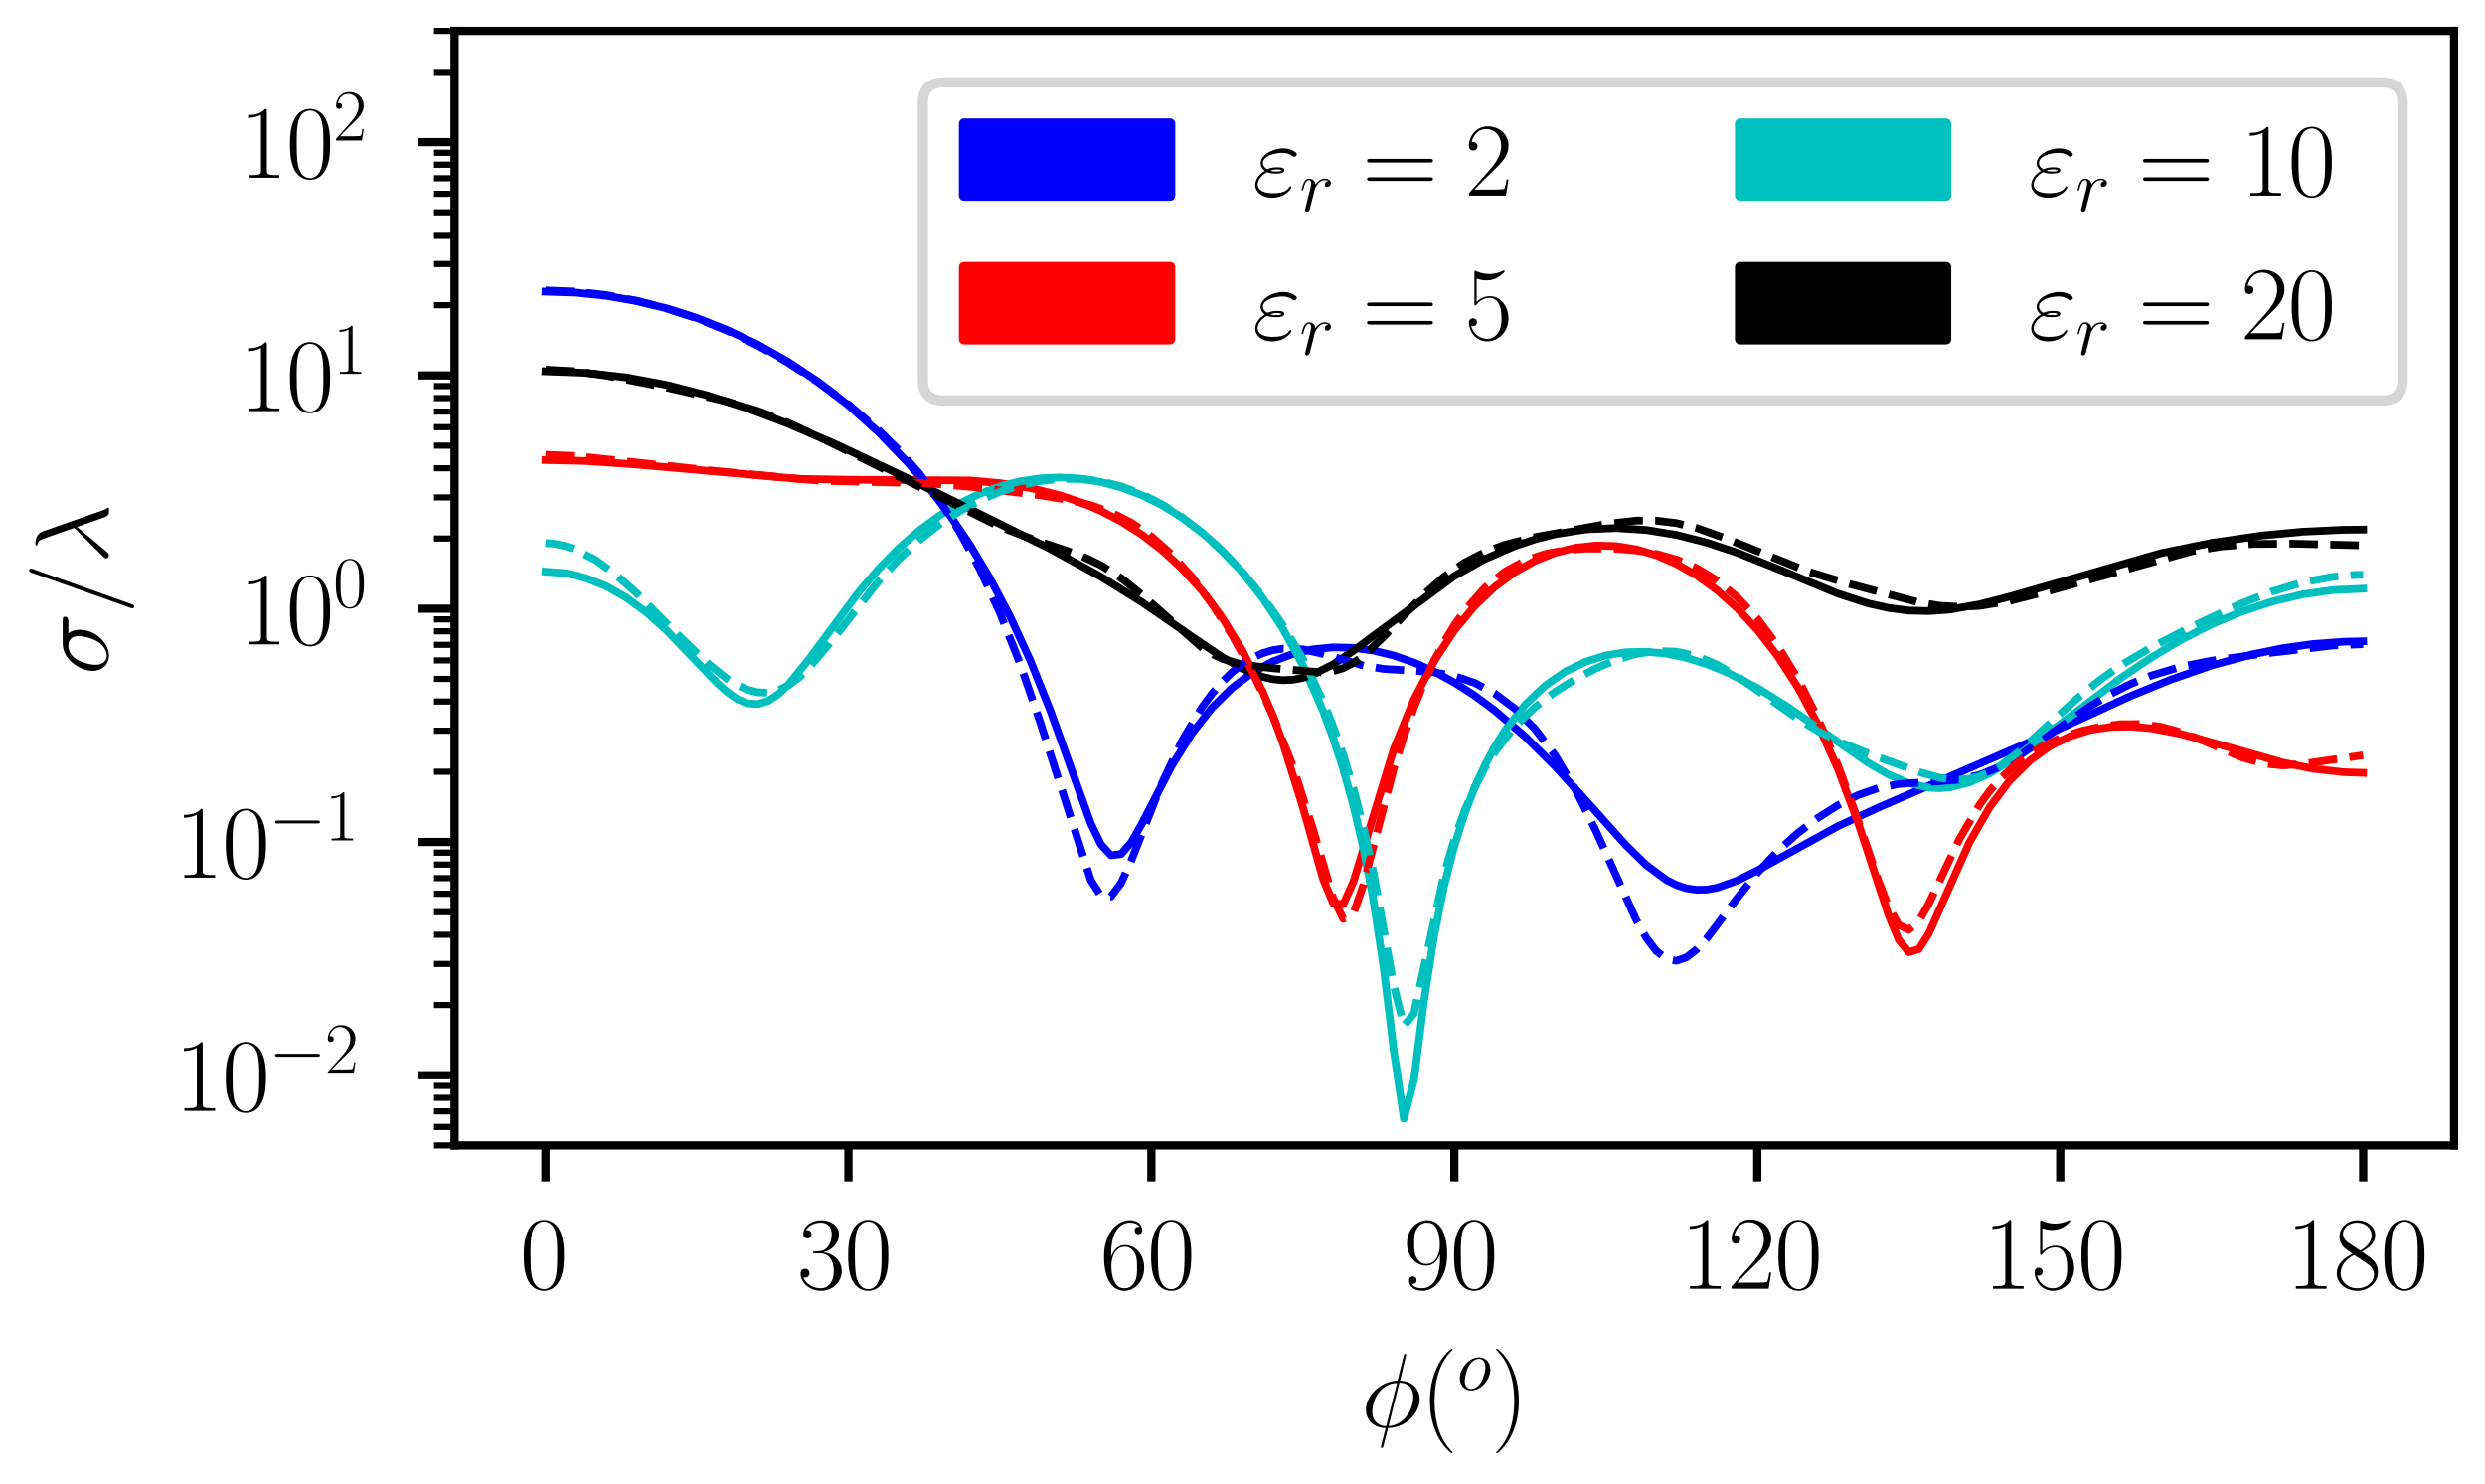 <?xml version="1.0" encoding="utf-8" standalone="no"?>
<!DOCTYPE svg PUBLIC "-//W3C//DTD SVG 1.1//EN"
  "http://www.w3.org/Graphics/SVG/1.1/DTD/svg11.dtd">
<svg xmlns:xlink="http://www.w3.org/1999/xlink" width="241.2pt" height="144pt" viewBox="0 0 241.2 144" xmlns="http://www.w3.org/2000/svg" version="1.1">
 <defs>
  <style type="text/css">*{stroke-linejoin: round; stroke-linecap: butt}</style>
 </defs>
 <g id="figure_1">
  <g id="patch_1">
   <path d="M 0 144 
L 241.2 144 
L 241.2 0 
L 0 0 
z
" style="fill: #ffffff"/>
  </g>
  <g id="axes_1">
   <g id="patch_2">
    <path d="M 44.123 111.181 
L 238.2 111.181 
L 238.2 3 
L 44.123 3 
z
" style="fill: #ffffff"/>
   </g>
   <g id="matplotlib.axis_1">
    <g id="xtick_1">
     <g id="line2d_1">
      <defs>
       <path id="m63f53dc220" d="M 0 0 
L 0 3.5 
" style="stroke: #000000; stroke-width: 0.8"/>
      </defs>
      <g>
       <use xlink:href="#m63f53dc220" x="52.945" y="111.181" style="stroke: #000000; stroke-width: 0.8"/>
      </g>
     </g>
     <g id="text_1">
      <!-- $\mathdefault{0}$ -->
      <g transform="translate(50.454 125.1) scale(0.1 -0.1)">
       <defs>
        <path id="CMR17-30" d="M 2688 2025 
C 2688 2416 2682 3080 2413 3591 
C 2176 4039 1798 4198 1466 4198 
C 1158 4198 768 4058 525 3597 
C 269 3118 243 2524 243 2025 
C 243 1661 250 1106 448 619 
C 723 -39 1216 -128 1466 -128 
C 1760 -128 2208 -7 2470 600 
C 2662 1042 2688 1559 2688 2025 
z
M 1466 -26 
C 1056 -26 813 325 723 812 
C 653 1188 653 1738 653 2096 
C 653 2588 653 2997 736 3387 
C 858 3929 1216 4096 1466 4096 
C 1728 4096 2067 3923 2189 3400 
C 2272 3036 2278 2607 2278 2096 
C 2278 1680 2278 1169 2202 792 
C 2067 95 1690 -26 1466 -26 
z
" transform="scale(0.016)"/>
       </defs>
       <use xlink:href="#CMR17-30" transform="scale(0.996)"/>
      </g>
     </g>
    </g>
    <g id="xtick_2">
     <g id="line2d_2">
      <g>
       <use xlink:href="#m63f53dc220" x="82.351" y="111.181" style="stroke: #000000; stroke-width: 0.8"/>
      </g>
     </g>
     <g id="text_2">
      <!-- $\mathdefault{30}$ -->
      <g transform="translate(77.369 125.1) scale(0.1 -0.1)">
       <defs>
        <path id="CMR17-33" d="M 1414 2157 
C 1984 2157 2234 1662 2234 1090 
C 2234 320 1824 25 1453 25 
C 1114 25 563 194 390 693 
C 422 680 454 680 486 680 
C 640 680 755 782 755 948 
C 755 1133 614 1216 486 1216 
C 378 1216 211 1165 211 926 
C 211 335 787 -128 1466 -128 
C 2176 -128 2720 430 2720 1085 
C 2720 1707 2208 2157 1600 2227 
C 2086 2328 2554 2756 2554 3329 
C 2554 3820 2048 4179 1472 4179 
C 890 4179 378 3829 378 3329 
C 378 3110 544 3072 627 3072 
C 762 3072 877 3155 877 3321 
C 877 3486 762 3569 627 3569 
C 602 3569 570 3569 544 3557 
C 730 3959 1235 4032 1459 4032 
C 1683 4032 2106 3925 2106 3320 
C 2106 3143 2080 2828 1862 2550 
C 1670 2304 1453 2304 1242 2284 
C 1210 2284 1062 2269 1037 2269 
C 992 2263 966 2257 966 2208 
C 966 2163 973 2157 1101 2157 
L 1414 2157 
z
" transform="scale(0.016)"/>
       </defs>
       <use xlink:href="#CMR17-33" transform="scale(0.996)"/>
       <use xlink:href="#CMR17-30" transform="translate(45.69 0) scale(0.996)"/>
      </g>
     </g>
    </g>
    <g id="xtick_3">
     <g id="line2d_3">
      <g>
       <use xlink:href="#m63f53dc220" x="111.756" y="111.181" style="stroke: #000000; stroke-width: 0.8"/>
      </g>
     </g>
     <g id="text_3">
      <!-- $\mathdefault{60}$ -->
      <g transform="translate(106.775 125.1) scale(0.1 -0.1)">
       <defs>
        <path id="CMR17-36" d="M 678 2176 
C 678 3690 1395 4032 1811 4032 
C 1946 4032 2272 4009 2400 3776 
C 2298 3776 2106 3776 2106 3553 
C 2106 3381 2246 3323 2336 3323 
C 2394 3323 2566 3348 2566 3560 
C 2566 3954 2246 4179 1805 4179 
C 1043 4179 243 3390 243 1984 
C 243 253 966 -128 1478 -128 
C 2099 -128 2688 427 2688 1283 
C 2688 2081 2170 2662 1517 2662 
C 1126 2662 838 2407 678 1960 
L 678 2176 
z
M 1478 25 
C 691 25 691 1200 691 1436 
C 691 1896 909 2560 1504 2560 
C 1613 2560 1926 2560 2138 2120 
C 2253 1870 2253 1609 2253 1289 
C 2253 944 2253 690 2118 434 
C 1978 171 1773 25 1478 25 
z
" transform="scale(0.016)"/>
       </defs>
       <use xlink:href="#CMR17-36" transform="scale(0.996)"/>
       <use xlink:href="#CMR17-30" transform="translate(45.69 0) scale(0.996)"/>
      </g>
     </g>
    </g>
    <g id="xtick_4">
     <g id="line2d_4">
      <g>
       <use xlink:href="#m63f53dc220" x="141.162" y="111.181" style="stroke: #000000; stroke-width: 0.8"/>
      </g>
     </g>
     <g id="text_4">
      <!-- $\mathdefault{90}$ -->
      <g transform="translate(136.18 125.1) scale(0.1 -0.1)">
       <defs>
        <path id="CMR17-39" d="M 2253 1864 
C 2253 464 1670 31 1190 31 
C 1043 31 685 31 538 294 
C 704 268 826 357 826 518 
C 826 692 685 749 595 749 
C 538 749 365 723 365 506 
C 365 71 742 -128 1203 -128 
C 1939 -128 2688 674 2688 2073 
C 2688 3817 1971 4179 1485 4179 
C 851 4179 243 3628 243 2778 
C 243 1991 762 1408 1414 1408 
C 1952 1408 2189 1903 2253 2112 
L 2253 1864 
z
M 1427 1510 
C 1254 1510 1011 1542 813 1922 
C 678 2169 678 2461 678 2771 
C 678 3146 678 3405 858 3684 
C 947 3817 1114 4032 1485 4032 
C 2240 4032 2240 2885 2240 2632 
C 2240 2182 2035 1510 1427 1510 
z
" transform="scale(0.016)"/>
       </defs>
       <use xlink:href="#CMR17-39" transform="scale(0.996)"/>
       <use xlink:href="#CMR17-30" transform="translate(45.69 0) scale(0.996)"/>
      </g>
     </g>
    </g>
    <g id="xtick_5">
     <g id="line2d_5">
      <g>
       <use xlink:href="#m63f53dc220" x="170.567" y="111.181" style="stroke: #000000; stroke-width: 0.8"/>
      </g>
     </g>
     <g id="text_5">
      <!-- $\mathdefault{120}$ -->
      <g transform="translate(163.095 125.1) scale(0.1 -0.1)">
       <defs>
        <path id="CMR17-31" d="M 1702 4058 
C 1702 4192 1696 4192 1606 4192 
C 1357 3916 979 3827 621 3827 
C 602 3827 570 3827 563 3808 
C 557 3795 557 3782 557 3648 
C 755 3648 1088 3686 1344 3839 
L 1344 461 
C 1344 236 1331 160 781 160 
L 589 160 
L 589 0 
C 896 0 1216 0 1523 0 
C 1830 0 2150 0 2458 0 
L 2458 160 
L 2266 160 
C 1715 160 1702 230 1702 458 
L 1702 4058 
z
" transform="scale(0.016)"/>
        <path id="CMR17-32" d="M 2669 989 
L 2554 989 
C 2490 536 2438 459 2413 420 
C 2381 369 1920 369 1830 369 
L 602 369 
C 832 619 1280 1072 1824 1597 
C 2214 1967 2669 2402 2669 3035 
C 2669 3790 2067 4224 1395 4224 
C 691 4224 262 3604 262 3030 
C 262 2780 448 2748 525 2748 
C 589 2748 781 2787 781 3010 
C 781 3207 614 3264 525 3264 
C 486 3264 448 3258 422 3245 
C 544 3790 915 4058 1306 4058 
C 1862 4058 2227 3617 2227 3035 
C 2227 2479 1901 2000 1536 1584 
L 262 146 
L 262 0 
L 2515 0 
L 2669 989 
z
" transform="scale(0.016)"/>
       </defs>
       <use xlink:href="#CMR17-31" transform="scale(0.996)"/>
       <use xlink:href="#CMR17-32" transform="translate(45.69 0) scale(0.996)"/>
       <use xlink:href="#CMR17-30" transform="translate(91.381 0) scale(0.996)"/>
      </g>
     </g>
    </g>
    <g id="xtick_6">
     <g id="line2d_6">
      <g>
       <use xlink:href="#m63f53dc220" x="199.973" y="111.181" style="stroke: #000000; stroke-width: 0.8"/>
      </g>
     </g>
     <g id="text_6">
      <!-- $\mathdefault{150}$ -->
      <g transform="translate(192.501 125.1) scale(0.1 -0.1)">
       <defs>
        <path id="CMR17-35" d="M 730 3692 
C 794 3666 1056 3584 1325 3584 
C 1920 3584 2246 3911 2432 4100 
C 2432 4157 2432 4192 2394 4192 
C 2387 4192 2374 4192 2323 4163 
C 2099 4058 1837 3973 1517 3973 
C 1325 3973 1037 3999 723 4139 
C 653 4171 640 4171 634 4171 
C 602 4171 595 4164 595 4037 
L 595 2203 
C 595 2089 595 2057 659 2057 
C 691 2057 704 2070 736 2114 
C 941 2401 1222 2522 1542 2522 
C 1766 2522 2246 2382 2246 1289 
C 2246 1085 2246 715 2054 421 
C 1894 159 1645 25 1370 25 
C 947 25 518 320 403 814 
C 429 807 480 795 506 795 
C 589 795 749 840 749 1038 
C 749 1210 627 1280 506 1280 
C 358 1280 262 1190 262 1011 
C 262 454 704 -128 1382 -128 
C 2042 -128 2669 440 2669 1264 
C 2669 2030 2170 2624 1549 2624 
C 1222 2624 947 2503 730 2274 
L 730 3692 
z
" transform="scale(0.016)"/>
       </defs>
       <use xlink:href="#CMR17-31" transform="scale(0.996)"/>
       <use xlink:href="#CMR17-35" transform="translate(45.69 0) scale(0.996)"/>
       <use xlink:href="#CMR17-30" transform="translate(91.381 0) scale(0.996)"/>
      </g>
     </g>
    </g>
    <g id="xtick_7">
     <g id="line2d_7">
      <g>
       <use xlink:href="#m63f53dc220" x="229.378" y="111.181" style="stroke: #000000; stroke-width: 0.8"/>
      </g>
     </g>
     <g id="text_7">
      <!-- $\mathdefault{180}$ -->
      <g transform="translate(221.906 125.1) scale(0.1 -0.1)">
       <defs>
        <path id="CMR17-38" d="M 1741 2264 
C 2144 2467 2554 2773 2554 3263 
C 2554 3841 1990 4179 1472 4179 
C 890 4179 378 3759 378 3180 
C 378 3021 416 2747 666 2505 
C 730 2442 998 2251 1171 2130 
C 883 1983 211 1634 211 934 
C 211 279 838 -128 1459 -128 
C 2144 -128 2720 362 2720 1010 
C 2720 1590 2330 1857 2074 2029 
L 1741 2264 
z
M 902 2822 
C 851 2854 595 3051 595 3351 
C 595 3739 998 4032 1459 4032 
C 1965 4032 2336 3676 2336 3262 
C 2336 2669 1670 2331 1638 2331 
C 1632 2331 1626 2331 1574 2370 
L 902 2822 
z
M 2080 1519 
C 2176 1449 2483 1240 2483 851 
C 2483 381 2010 25 1472 25 
C 890 25 448 438 448 940 
C 448 1443 838 1862 1280 2060 
L 2080 1519 
z
" transform="scale(0.016)"/>
       </defs>
       <use xlink:href="#CMR17-31" transform="scale(0.996)"/>
       <use xlink:href="#CMR17-38" transform="translate(45.69 0) scale(0.996)"/>
       <use xlink:href="#CMR17-30" transform="translate(91.381 0) scale(0.996)"/>
      </g>
     </g>
    </g>
    <g id="text_8">
     <!-- $\phi (^o)$ -->
     <g transform="translate(132.104 138.509) scale(0.1 -0.1)">
      <defs>
       <path id="CMMI12-1e" d="M 2752 4390 
C 2752 4448 2707 4448 2688 4448 
C 2630 4448 2624 4435 2598 4326 
L 2253 2939 
C 2234 2856 2227 2849 2221 2843 
C 2214 2830 2170 2824 2157 2824 
C 1107 2734 301 1864 301 1057 
C 301 361 832 -64 1498 -64 
C 1446 -261 1402 -463 1350 -659 
C 1261 -995 1210 -1204 1210 -1229 
C 1210 -1241 1210 -1280 1274 -1280 
C 1293 -1280 1318 -1280 1331 -1254 
C 1344 -1241 1382 -1089 1408 -1008 
L 1645 -64 
C 2739 -64 3571 854 3571 1680 
C 3571 2343 3085 2816 2374 2816 
L 2752 4390 
z
M 2336 2701 
C 2758 2701 3181 2463 3181 1828 
C 3181 1097 2675 128 1677 50 
L 2336 2701 
z
M 1530 50 
C 1216 50 691 220 691 938 
C 691 1761 1274 2676 2195 2676 
L 1530 50 
z
" transform="scale(0.016)"/>
       <path id="CMR17-28" d="M 1958 -1561 
C 1958 -1555 1958 -1542 1939 -1523 
C 1645 -1224 858 -407 858 1581 
C 858 3569 1632 4379 1946 4697 
C 1946 4704 1958 4717 1958 4736 
C 1958 4755 1939 4768 1914 4768 
C 1843 4768 1299 4296 986 3594 
C 666 2887 576 2199 576 1588 
C 576 1128 621 351 1005 -471 
C 1312 -1135 1837 -1600 1914 -1600 
C 1946 -1600 1958 -1587 1958 -1561 
z
" transform="scale(0.016)"/>
       <path id="CMMI12-6f" d="M 2918 1756 
C 2918 2363 2522 2816 1939 2816 
C 1094 2816 262 1897 262 996 
C 262 390 659 -64 1242 -64 
C 2093 -64 2918 856 2918 1756 
z
M 1248 64 
C 928 64 691 319 691 766 
C 691 1060 845 1712 1024 2031 
C 1312 2523 1670 2689 1933 2689 
C 2246 2689 2490 2433 2490 1986 
C 2490 1731 2355 1047 2112 658 
C 1850 230 1498 64 1248 64 
z
" transform="scale(0.016)"/>
       <path id="CMR17-29" d="M 1683 1581 
C 1683 2040 1638 2817 1254 3639 
C 947 4303 422 4768 346 4768 
C 326 4768 301 4761 301 4729 
C 301 4717 307 4710 314 4697 
C 621 4378 1402 3568 1402 1584 
C 1402 -407 627 -1217 314 -1537 
C 307 -1549 301 -1556 301 -1568 
C 301 -1600 326 -1600 346 -1600 
C 416 -1600 960 -1128 1274 -426 
C 1594 281 1683 969 1683 1581 
z
" transform="scale(0.016)"/>
      </defs>
      <use xlink:href="#CMMI12-1e" transform="scale(0.996)"/>
      <use xlink:href="#CMR17-28" transform="translate(57.734 0) scale(0.996)"/>
      <use xlink:href="#CMMI12-6f" transform="translate(93.015 36.154) scale(0.697)"/>
      <use xlink:href="#CMR17-29" transform="translate(126.34 0) scale(0.996)"/>
     </g>
    </g>
   </g>
   <g id="matplotlib.axis_2">
    <g id="ytick_1">
     <g id="line2d_8">
      <defs>
       <path id="m274ea13942" d="M 0 0 
L -3.5 0 
" style="stroke: #000000; stroke-width: 0.8"/>
      </defs>
      <g>
       <use xlink:href="#m274ea13942" x="44.123" y="104.366" style="stroke: #000000; stroke-width: 0.8"/>
      </g>
     </g>
     <g id="text_9">
      <!-- $\mathdefault{10^{-2}}$ -->
      <g transform="translate(16.963 107.825) scale(0.1 -0.1)">
       <defs>
        <path id="CMSY10-0" d="M 4218 1472 
C 4326 1472 4442 1472 4442 1600 
C 4442 1728 4326 1728 4218 1728 
L 755 1728 
C 646 1728 531 1728 531 1600 
C 531 1472 646 1472 755 1472 
L 4218 1472 
z
" transform="scale(0.016)"/>
       </defs>
       <use xlink:href="#CMR17-31" transform="scale(0.996)"/>
       <use xlink:href="#CMR17-30" transform="translate(45.69 0) scale(0.996)"/>
       <use xlink:href="#CMSY10-0" transform="translate(91.381 36.154) scale(0.697)"/>
       <use xlink:href="#CMR17-32" transform="translate(145.622 36.154) scale(0.697)"/>
      </g>
     </g>
    </g>
    <g id="ytick_2">
     <g id="line2d_9">
      <g>
       <use xlink:href="#m274ea13942" x="44.123" y="81.725" style="stroke: #000000; stroke-width: 0.8"/>
      </g>
     </g>
     <g id="text_10">
      <!-- $\mathdefault{10^{-1}}$ -->
      <g transform="translate(16.963 85.184) scale(0.1 -0.1)">
       <use xlink:href="#CMR17-31" transform="scale(0.996)"/>
       <use xlink:href="#CMR17-30" transform="translate(45.69 0) scale(0.996)"/>
       <use xlink:href="#CMSY10-0" transform="translate(91.381 36.154) scale(0.697)"/>
       <use xlink:href="#CMR17-31" transform="translate(145.622 36.154) scale(0.697)"/>
      </g>
     </g>
    </g>
    <g id="ytick_3">
     <g id="line2d_10">
      <g>
       <use xlink:href="#m274ea13942" x="44.123" y="59.084" style="stroke: #000000; stroke-width: 0.8"/>
      </g>
     </g>
     <g id="text_11">
      <!-- $\mathdefault{10^{0}}$ -->
      <g transform="translate(23.19 62.544) scale(0.1 -0.1)">
       <use xlink:href="#CMR17-31" transform="scale(0.996)"/>
       <use xlink:href="#CMR17-30" transform="translate(45.69 0) scale(0.996)"/>
       <use xlink:href="#CMR17-30" transform="translate(91.381 36.154) scale(0.697)"/>
      </g>
     </g>
    </g>
    <g id="ytick_4">
     <g id="line2d_11">
      <g>
       <use xlink:href="#m274ea13942" x="44.123" y="36.443" style="stroke: #000000; stroke-width: 0.8"/>
      </g>
     </g>
     <g id="text_12">
      <!-- $\mathdefault{10^{1}}$ -->
      <g transform="translate(23.19 39.903) scale(0.1 -0.1)">
       <use xlink:href="#CMR17-31" transform="scale(0.996)"/>
       <use xlink:href="#CMR17-30" transform="translate(45.69 0) scale(0.996)"/>
       <use xlink:href="#CMR17-31" transform="translate(91.381 36.154) scale(0.697)"/>
      </g>
     </g>
    </g>
    <g id="ytick_5">
     <g id="line2d_12">
      <g>
       <use xlink:href="#m274ea13942" x="44.123" y="13.803" style="stroke: #000000; stroke-width: 0.8"/>
      </g>
     </g>
     <g id="text_13">
      <!-- $\mathdefault{10^{2}}$ -->
      <g transform="translate(23.19 17.262) scale(0.1 -0.1)">
       <use xlink:href="#CMR17-31" transform="scale(0.996)"/>
       <use xlink:href="#CMR17-30" transform="translate(45.69 0) scale(0.996)"/>
       <use xlink:href="#CMR17-32" transform="translate(91.381 36.154) scale(0.697)"/>
      </g>
     </g>
    </g>
    <g id="ytick_6">
     <g id="line2d_13">
      <defs>
       <path id="m95b836cac8" d="M 0 0 
L -2 0 
" style="stroke: #000000; stroke-width: 0.6"/>
      </defs>
      <g>
       <use xlink:href="#m95b836cac8" x="44.123" y="111.181" style="stroke: #000000; stroke-width: 0.6"/>
      </g>
     </g>
    </g>
    <g id="ytick_7">
     <g id="line2d_14">
      <g>
       <use xlink:href="#m95b836cac8" x="44.123" y="109.389" style="stroke: #000000; stroke-width: 0.6"/>
      </g>
     </g>
    </g>
    <g id="ytick_8">
     <g id="line2d_15">
      <g>
       <use xlink:href="#m95b836cac8" x="44.123" y="107.873" style="stroke: #000000; stroke-width: 0.6"/>
      </g>
     </g>
    </g>
    <g id="ytick_9">
     <g id="line2d_16">
      <g>
       <use xlink:href="#m95b836cac8" x="44.123" y="106.56" style="stroke: #000000; stroke-width: 0.6"/>
      </g>
     </g>
    </g>
    <g id="ytick_10">
     <g id="line2d_17">
      <g>
       <use xlink:href="#m95b836cac8" x="44.123" y="105.402" style="stroke: #000000; stroke-width: 0.6"/>
      </g>
     </g>
    </g>
    <g id="ytick_11">
     <g id="line2d_18">
      <g>
       <use xlink:href="#m95b836cac8" x="44.123" y="97.55" style="stroke: #000000; stroke-width: 0.6"/>
      </g>
     </g>
    </g>
    <g id="ytick_12">
     <g id="line2d_19">
      <g>
       <use xlink:href="#m95b836cac8" x="44.123" y="93.563" style="stroke: #000000; stroke-width: 0.6"/>
      </g>
     </g>
    </g>
    <g id="ytick_13">
     <g id="line2d_20">
      <g>
       <use xlink:href="#m95b836cac8" x="44.123" y="90.735" style="stroke: #000000; stroke-width: 0.6"/>
      </g>
     </g>
    </g>
    <g id="ytick_14">
     <g id="line2d_21">
      <g>
       <use xlink:href="#m95b836cac8" x="44.123" y="88.541" style="stroke: #000000; stroke-width: 0.6"/>
      </g>
     </g>
    </g>
    <g id="ytick_15">
     <g id="line2d_22">
      <g>
       <use xlink:href="#m95b836cac8" x="44.123" y="86.748" style="stroke: #000000; stroke-width: 0.6"/>
      </g>
     </g>
    </g>
    <g id="ytick_16">
     <g id="line2d_23">
      <g>
       <use xlink:href="#m95b836cac8" x="44.123" y="85.232" style="stroke: #000000; stroke-width: 0.6"/>
      </g>
     </g>
    </g>
    <g id="ytick_17">
     <g id="line2d_24">
      <g>
       <use xlink:href="#m95b836cac8" x="44.123" y="83.919" style="stroke: #000000; stroke-width: 0.6"/>
      </g>
     </g>
    </g>
    <g id="ytick_18">
     <g id="line2d_25">
      <g>
       <use xlink:href="#m95b836cac8" x="44.123" y="82.761" style="stroke: #000000; stroke-width: 0.6"/>
      </g>
     </g>
    </g>
    <g id="ytick_19">
     <g id="line2d_26">
      <g>
       <use xlink:href="#m95b836cac8" x="44.123" y="74.91" style="stroke: #000000; stroke-width: 0.6"/>
      </g>
     </g>
    </g>
    <g id="ytick_20">
     <g id="line2d_27">
      <g>
       <use xlink:href="#m95b836cac8" x="44.123" y="70.923" style="stroke: #000000; stroke-width: 0.6"/>
      </g>
     </g>
    </g>
    <g id="ytick_21">
     <g id="line2d_28">
      <g>
       <use xlink:href="#m95b836cac8" x="44.123" y="68.094" style="stroke: #000000; stroke-width: 0.6"/>
      </g>
     </g>
    </g>
    <g id="ytick_22">
     <g id="line2d_29">
      <g>
       <use xlink:href="#m95b836cac8" x="44.123" y="65.9" style="stroke: #000000; stroke-width: 0.6"/>
      </g>
     </g>
    </g>
    <g id="ytick_23">
     <g id="line2d_30">
      <g>
       <use xlink:href="#m95b836cac8" x="44.123" y="64.107" style="stroke: #000000; stroke-width: 0.6"/>
      </g>
     </g>
    </g>
    <g id="ytick_24">
     <g id="line2d_31">
      <g>
       <use xlink:href="#m95b836cac8" x="44.123" y="62.591" style="stroke: #000000; stroke-width: 0.6"/>
      </g>
     </g>
    </g>
    <g id="ytick_25">
     <g id="line2d_32">
      <g>
       <use xlink:href="#m95b836cac8" x="44.123" y="61.278" style="stroke: #000000; stroke-width: 0.6"/>
      </g>
     </g>
    </g>
    <g id="ytick_26">
     <g id="line2d_33">
      <g>
       <use xlink:href="#m95b836cac8" x="44.123" y="60.12" style="stroke: #000000; stroke-width: 0.6"/>
      </g>
     </g>
    </g>
    <g id="ytick_27">
     <g id="line2d_34">
      <g>
       <use xlink:href="#m95b836cac8" x="44.123" y="52.269" style="stroke: #000000; stroke-width: 0.6"/>
      </g>
     </g>
    </g>
    <g id="ytick_28">
     <g id="line2d_35">
      <g>
       <use xlink:href="#m95b836cac8" x="44.123" y="48.282" style="stroke: #000000; stroke-width: 0.6"/>
      </g>
     </g>
    </g>
    <g id="ytick_29">
     <g id="line2d_36">
      <g>
       <use xlink:href="#m95b836cac8" x="44.123" y="45.453" style="stroke: #000000; stroke-width: 0.6"/>
      </g>
     </g>
    </g>
    <g id="ytick_30">
     <g id="line2d_37">
      <g>
       <use xlink:href="#m95b836cac8" x="44.123" y="43.259" style="stroke: #000000; stroke-width: 0.6"/>
      </g>
     </g>
    </g>
    <g id="ytick_31">
     <g id="line2d_38">
      <g>
       <use xlink:href="#m95b836cac8" x="44.123" y="41.466" style="stroke: #000000; stroke-width: 0.6"/>
      </g>
     </g>
    </g>
    <g id="ytick_32">
     <g id="line2d_39">
      <g>
       <use xlink:href="#m95b836cac8" x="44.123" y="39.951" style="stroke: #000000; stroke-width: 0.6"/>
      </g>
     </g>
    </g>
    <g id="ytick_33">
     <g id="line2d_40">
      <g>
       <use xlink:href="#m95b836cac8" x="44.123" y="38.638" style="stroke: #000000; stroke-width: 0.6"/>
      </g>
     </g>
    </g>
    <g id="ytick_34">
     <g id="line2d_41">
      <g>
       <use xlink:href="#m95b836cac8" x="44.123" y="37.479" style="stroke: #000000; stroke-width: 0.6"/>
      </g>
     </g>
    </g>
    <g id="ytick_35">
     <g id="line2d_42">
      <g>
       <use xlink:href="#m95b836cac8" x="44.123" y="29.628" style="stroke: #000000; stroke-width: 0.6"/>
      </g>
     </g>
    </g>
    <g id="ytick_36">
     <g id="line2d_43">
      <g>
       <use xlink:href="#m95b836cac8" x="44.123" y="25.641" style="stroke: #000000; stroke-width: 0.6"/>
      </g>
     </g>
    </g>
    <g id="ytick_37">
     <g id="line2d_44">
      <g>
       <use xlink:href="#m95b836cac8" x="44.123" y="22.812" style="stroke: #000000; stroke-width: 0.6"/>
      </g>
     </g>
    </g>
    <g id="ytick_38">
     <g id="line2d_45">
      <g>
       <use xlink:href="#m95b836cac8" x="44.123" y="20.618" style="stroke: #000000; stroke-width: 0.6"/>
      </g>
     </g>
    </g>
    <g id="ytick_39">
     <g id="line2d_46">
      <g>
       <use xlink:href="#m95b836cac8" x="44.123" y="18.825" style="stroke: #000000; stroke-width: 0.6"/>
      </g>
     </g>
    </g>
    <g id="ytick_40">
     <g id="line2d_47">
      <g>
       <use xlink:href="#m95b836cac8" x="44.123" y="17.31" style="stroke: #000000; stroke-width: 0.6"/>
      </g>
     </g>
    </g>
    <g id="ytick_41">
     <g id="line2d_48">
      <g>
       <use xlink:href="#m95b836cac8" x="44.123" y="15.997" style="stroke: #000000; stroke-width: 0.6"/>
      </g>
     </g>
    </g>
    <g id="ytick_42">
     <g id="line2d_49">
      <g>
       <use xlink:href="#m95b836cac8" x="44.123" y="14.839" style="stroke: #000000; stroke-width: 0.6"/>
      </g>
     </g>
    </g>
    <g id="ytick_43">
     <g id="line2d_50">
      <g>
       <use xlink:href="#m95b836cac8" x="44.123" y="6.987" style="stroke: #000000; stroke-width: 0.6"/>
      </g>
     </g>
    </g>
    <g id="ytick_44">
     <g id="line2d_51">
      <g>
       <use xlink:href="#m95b836cac8" x="44.123" y="3" style="stroke: #000000; stroke-width: 0.6"/>
      </g>
     </g>
    </g>
    <g id="text_14">
     <!-- $\sigma / \lambda$ -->
     <g transform="translate(10.472 65.512) rotate(-90) scale(0.1 -0.1)">
      <defs>
       <path id="CMMI12-1b" d="M 3251 2408 
C 3334 2408 3546 2408 3546 2612 
C 3546 2752 3424 2752 3309 2752 
L 1894 2752 
C 934 2752 243 1686 243 932 
C 243 390 595 -64 1171 -64 
C 1926 -64 2752 747 2752 1705 
C 2752 1954 2694 2196 2541 2408 
L 3251 2408 
z
M 1178 64 
C 851 64 614 313 614 754 
C 614 1137 845 2408 1786 2408 
C 2061 2408 2368 2274 2368 1781 
C 2368 1558 2266 1021 2042 652 
C 1811 275 1466 64 1178 64 
z
" transform="scale(0.016)"/>
       <path id="CMMI12-3d" d="M 2746 4562 
C 2746 4569 2784 4666 2784 4678 
C 2784 4755 2720 4800 2669 4800 
C 2637 4800 2579 4800 2528 4659 
L 384 -1363 
C 384 -1370 346 -1465 346 -1478 
C 346 -1555 410 -1600 461 -1600 
C 499 -1600 557 -1593 602 -1459 
L 2746 4562 
z
" transform="scale(0.016)"/>
       <path id="CMMI12-15" d="M 1978 3965 
C 1818 4416 1312 4416 1229 4416 
C 1190 4416 1120 4416 1120 4352 
C 1120 4302 1158 4295 1190 4289 
C 1286 4276 1363 4263 1466 4080 
C 1530 3959 2189 2059 2189 2046 
C 2189 2040 2182 2033 2131 1982 
L 467 311 
C 390 234 339 183 339 102 
C 339 12 416 -64 518 -64 
C 544 -64 614 -51 653 -13 
C 755 82 1670 1194 2253 1881 
C 2419 1383 2624 797 2822 261 
C 2854 166 2886 76 2976 -6 
C 3040 -64 3053 -64 3232 -64 
L 3354 -64 
C 3379 -64 3424 -64 3424 -13 
C 3424 13 3418 19 3392 45 
C 3334 115 3290 229 3264 306 
L 1978 3965 
z
" transform="scale(0.016)"/>
      </defs>
      <use xlink:href="#CMMI12-1b" transform="scale(0.996)"/>
      <use xlink:href="#CMMI12-3d" transform="translate(59.02 0) scale(0.996)"/>
      <use xlink:href="#CMMI12-15" transform="translate(107.795 0) scale(0.996)"/>
     </g>
    </g>
   </g>
   <g id="line2d_52">
    <path d="M 52.945 28.314 
L 55.886 28.414 
L 58.826 28.716 
L 61.767 29.223 
L 64.707 29.94 
L 67.648 30.874 
L 70.588 32.037 
L 73.529 33.442 
L 76.47 35.109 
L 79.41 37.062 
L 82.351 39.334 
L 85.291 41.971 
L 88.232 45.036 
L 90.192 47.358 
L 92.152 49.944 
L 94.113 52.84 
L 96.073 56.107 
L 98.034 59.822 
L 99.994 64.084 
L 101.954 68.986 
L 105.875 79.921 
L 106.855 81.96 
L 107.835 83.019 
L 108.816 82.895 
L 109.796 81.773 
L 110.776 80.058 
L 113.716 74.361 
L 115.677 71.207 
L 117.637 68.705 
L 119.598 66.766 
L 121.558 65.295 
L 123.518 64.218 
L 125.479 63.475 
L 127.439 63.025 
L 129.399 62.835 
L 131.36 62.884 
L 133.32 63.153 
L 135.281 63.632 
L 137.241 64.311 
L 139.201 65.185 
L 141.162 66.253 
L 143.122 67.511 
L 145.082 68.96 
L 148.023 71.485 
L 150.963 74.408 
L 154.884 78.764 
L 157.825 82.046 
L 159.785 83.96 
L 161.745 85.411 
L 162.726 85.904 
L 163.706 86.223 
L 164.686 86.365 
L 165.666 86.342 
L 166.646 86.17 
L 168.607 85.478 
L 170.567 84.493 
L 178.409 80.185 
L 182.329 78.382 
L 198.992 71.157 
L 206.834 67.546 
L 210.755 65.949 
L 214.675 64.593 
L 218.596 63.523 
L 221.537 62.927 
L 224.477 62.515 
L 227.418 62.292 
L 229.378 62.249 
L 229.378 62.249 
" clip-path="url(#p2372d6062a)" style="fill: none; stroke: #0000ff; stroke-width: 0.75; stroke-linecap: square"/>
   </g>
   <g id="line2d_53">
    <path d="M 52.945 44.656 
L 56.866 44.746 
L 61.767 45.086 
L 77.45 46.479 
L 82.351 46.567 
L 94.113 46.635 
L 97.053 46.895 
L 99.994 47.363 
L 102.934 48.096 
L 104.895 48.762 
L 106.855 49.594 
L 108.816 50.616 
L 110.776 51.858 
L 112.736 53.355 
L 114.697 55.155 
L 116.657 57.32 
L 118.617 59.936 
L 120.578 63.129 
L 122.538 67.082 
L 123.518 69.422 
L 124.498 72.057 
L 126.459 78.335 
L 128.419 85.31 
L 129.399 87.657 
L 130.38 87.771 
L 131.36 85.607 
L 135.281 72.711 
L 137.241 67.907 
L 139.201 64.153 
L 141.162 61.188 
L 143.122 58.834 
L 145.082 56.972 
L 147.043 55.521 
L 149.003 54.426 
L 150.963 53.649 
L 152.924 53.163 
L 154.884 52.952 
L 156.845 53.005 
L 158.805 53.318 
L 160.765 53.892 
L 162.726 54.734 
L 164.686 55.855 
L 166.646 57.275 
L 168.607 59.022 
L 170.567 61.134 
L 172.527 63.666 
L 174.488 66.693 
L 176.448 70.318 
L 178.409 74.678 
L 180.369 79.907 
L 183.309 88.835 
L 184.29 91.214 
L 185.27 92.425 
L 186.25 92.126 
L 187.23 90.586 
L 191.151 81.776 
L 193.111 78.36 
L 195.072 75.756 
L 197.032 73.815 
L 198.992 72.412 
L 200.953 71.448 
L 202.913 70.848 
L 204.874 70.555 
L 206.834 70.517 
L 208.794 70.689 
L 211.735 71.249 
L 215.656 72.335 
L 221.537 74.01 
L 224.477 74.611 
L 227.418 74.951 
L 229.378 75.017 
L 229.378 75.017 
" clip-path="url(#p2372d6062a)" style="fill: none; stroke: #ff0000; stroke-width: 0.75; stroke-linecap: square"/>
   </g>
   <g id="line2d_54">
    <path d="M 52.945 55.488 
L 54.905 55.643 
L 56.866 56.109 
L 58.826 56.893 
L 60.787 58.001 
L 62.747 59.437 
L 64.707 61.187 
L 67.648 64.251 
L 69.608 66.299 
L 70.588 67.177 
L 71.569 67.859 
L 72.549 68.268 
L 73.529 68.344 
L 74.509 68.059 
L 75.489 67.429 
L 76.47 66.51 
L 78.43 64.104 
L 83.331 57.501 
L 85.291 55.212 
L 87.252 53.212 
L 89.212 51.5 
L 91.172 50.059 
L 93.133 48.875 
L 95.093 47.932 
L 97.053 47.215 
L 99.014 46.716 
L 100.974 46.426 
L 102.934 46.34 
L 104.895 46.457 
L 106.855 46.777 
L 108.816 47.304 
L 110.776 48.045 
L 112.736 49.01 
L 114.697 50.216 
L 116.657 51.683 
L 118.617 53.442 
L 120.578 55.535 
L 122.538 58.022 
L 124.498 60.991 
L 126.459 64.577 
L 128.419 69 
L 129.399 71.639 
L 130.38 74.658 
L 131.36 78.17 
L 132.34 82.348 
L 133.32 87.46 
L 134.3 93.913 
L 135.281 101.981 
L 136.261 108.581 
L 137.241 104.867 
L 138.221 97.129 
L 139.201 90.801 
L 140.181 85.942 
L 141.162 82.118 
L 142.142 79.025 
L 143.122 76.466 
L 144.102 74.317 
L 145.082 72.49 
L 146.063 70.925 
L 148.023 68.416 
L 149.983 66.552 
L 151.944 65.189 
L 153.904 64.233 
L 155.864 63.621 
L 157.825 63.307 
L 159.785 63.258 
L 161.745 63.449 
L 163.706 63.858 
L 165.666 64.468 
L 167.627 65.265 
L 170.567 66.772 
L 173.508 68.595 
L 177.428 71.342 
L 181.349 74.057 
L 183.309 75.189 
L 185.27 76.024 
L 187.23 76.461 
L 188.21 76.507 
L 189.191 76.436 
L 191.151 75.95 
L 193.111 75.066 
L 195.072 73.879 
L 198.012 71.76 
L 205.854 65.813 
L 208.794 63.838 
L 211.735 62.089 
L 214.675 60.59 
L 217.616 59.353 
L 220.556 58.387 
L 223.497 57.695 
L 226.438 57.278 
L 229.378 57.14 
L 229.378 57.14 
" clip-path="url(#p2372d6062a)" style="fill: none; stroke: #00bfbf; stroke-width: 0.75; stroke-linecap: square"/>
   </g>
   <g id="line2d_55">
    <path d="M 52.945 36.05 
L 56.866 36.197 
L 60.787 36.638 
L 64.707 37.367 
L 68.628 38.371 
L 72.549 39.632 
L 76.47 41.12 
L 81.37 43.238 
L 88.232 46.495 
L 101.954 53.286 
L 106.855 55.979 
L 110.776 58.411 
L 115.677 61.787 
L 118.617 63.778 
L 120.578 64.903 
L 122.538 65.699 
L 123.518 65.928 
L 124.498 66.024 
L 125.479 65.981 
L 126.459 65.796 
L 127.439 65.477 
L 129.399 64.49 
L 131.36 63.166 
L 141.162 55.906 
L 144.102 54.272 
L 147.043 52.995 
L 149.003 52.342 
L 150.963 51.846 
L 153.904 51.387 
L 156.845 51.257 
L 159.785 51.441 
L 162.726 51.92 
L 165.666 52.667 
L 168.607 53.645 
L 172.527 55.206 
L 178.409 57.628 
L 181.349 58.578 
L 183.309 59.016 
L 185.27 59.266 
L 187.23 59.315 
L 189.191 59.175 
L 192.131 58.666 
L 195.072 57.908 
L 209.774 53.687 
L 214.675 52.694 
L 219.576 51.979 
L 223.497 51.611 
L 227.418 51.426 
L 229.378 51.403 
L 229.378 51.403 
" clip-path="url(#p2372d6062a)" style="fill: none; stroke: #000000; stroke-width: 0.75; stroke-linecap: square"/>
   </g>
   <g id="line2d_56">
    <path d="M 52.945 28.198 
L 55.886 28.311 
L 58.826 28.645 
L 61.767 29.191 
L 64.707 29.942 
L 67.648 30.909 
L 70.588 32.105 
L 73.529 33.536 
L 76.47 35.201 
L 79.41 37.103 
L 82.351 39.264 
L 85.291 41.771 
L 87.252 43.71 
L 89.212 45.94 
L 91.172 48.542 
L 93.133 51.605 
L 95.093 55.221 
L 97.053 59.474 
L 99.014 64.433 
L 100.974 70.121 
L 105.875 85.432 
L 106.855 86.96 
L 107.835 87.019 
L 108.816 85.718 
L 109.796 83.553 
L 112.736 76.123 
L 114.697 71.959 
L 116.657 68.675 
L 117.637 67.343 
L 118.617 66.208 
L 119.598 65.25 
L 120.578 64.473 
L 121.558 63.863 
L 122.538 63.412 
L 123.518 63.115 
L 124.498 62.962 
L 126.459 63.03 
L 128.419 63.47 
L 132.34 64.605 
L 134.3 64.932 
L 137.241 65.11 
L 139.201 65.258 
L 141.162 65.619 
L 143.122 66.283 
L 145.082 67.32 
L 147.043 68.789 
L 149.003 70.766 
L 150.963 73.363 
L 152.924 76.648 
L 154.884 80.616 
L 158.805 89.272 
L 159.785 91.016 
L 160.765 92.312 
L 161.745 93.073 
L 162.726 93.256 
L 163.706 92.917 
L 164.686 92.15 
L 165.666 91.083 
L 168.607 87.19 
L 170.567 84.726 
L 172.527 82.624 
L 174.488 80.869 
L 176.448 79.386 
L 178.409 78.144 
L 180.369 77.164 
L 182.329 76.486 
L 184.29 76.102 
L 187.23 75.903 
L 190.171 75.672 
L 192.131 75.221 
L 194.092 74.426 
L 196.052 73.309 
L 198.992 71.265 
L 202.913 68.524 
L 204.874 67.356 
L 206.834 66.376 
L 208.794 65.584 
L 211.735 64.712 
L 214.675 64.13 
L 219.576 63.463 
L 226.438 62.654 
L 229.378 62.526 
L 229.378 62.526 
" clip-path="url(#p2372d6062a)" style="fill: none; stroke-dasharray: 2.775,1.2; stroke-dashoffset: 0; stroke: #0000ff; stroke-width: 0.75"/>
   </g>
   <g id="line2d_57">
    <path d="M 52.945 44.141 
L 55.886 44.264 
L 60.787 44.786 
L 69.608 45.73 
L 79.41 46.653 
L 84.311 46.778 
L 90.192 46.916 
L 94.113 47.238 
L 100.974 48.077 
L 103.915 48.557 
L 105.875 49.039 
L 107.835 49.736 
L 109.796 50.725 
L 111.756 52.068 
L 113.716 53.812 
L 115.677 55.986 
L 117.637 58.604 
L 119.598 61.674 
L 121.558 65.227 
L 123.518 69.368 
L 125.479 74.332 
L 127.439 80.456 
L 129.399 87.172 
L 130.38 89.189 
L 131.36 88.704 
L 132.34 85.87 
L 135.281 74.595 
L 136.261 71.445 
L 137.241 68.678 
L 138.221 66.255 
L 139.201 64.139 
L 140.181 62.29 
L 141.162 60.683 
L 142.142 59.292 
L 144.102 57.073 
L 146.063 55.49 
L 148.023 54.427 
L 149.983 53.766 
L 151.944 53.403 
L 153.904 53.241 
L 156.845 53.261 
L 158.805 53.428 
L 160.765 53.763 
L 162.726 54.311 
L 164.686 55.148 
L 166.646 56.34 
L 168.607 57.952 
L 170.567 60.035 
L 172.527 62.654 
L 174.488 65.859 
L 176.448 69.717 
L 178.409 74.317 
L 180.369 79.697 
L 182.329 85.493 
L 183.309 88.042 
L 184.29 89.775 
L 185.27 90.244 
L 186.25 89.41 
L 187.23 87.688 
L 190.171 81.47 
L 192.131 78.129 
L 193.111 76.787 
L 194.092 75.639 
L 196.052 73.839 
L 198.012 72.556 
L 199.973 71.638 
L 201.933 70.977 
L 203.893 70.528 
L 205.854 70.29 
L 207.814 70.286 
L 209.774 70.55 
L 211.735 71.084 
L 213.695 71.837 
L 217.616 73.516 
L 219.576 74.087 
L 221.537 74.297 
L 223.497 74.162 
L 229.378 73.309 
L 229.378 73.309 
" clip-path="url(#p2372d6062a)" style="fill: none; stroke-dasharray: 2.775,1.2; stroke-dashoffset: 0; stroke: #ff0000; stroke-width: 0.75"/>
   </g>
   <g id="line2d_58">
    <path d="M 52.945 52.705 
L 53.925 52.794 
L 54.905 53.011 
L 55.886 53.352 
L 57.846 54.379 
L 59.806 55.803 
L 61.767 57.541 
L 65.687 61.49 
L 68.628 64.339 
L 70.588 65.897 
L 71.569 66.497 
L 72.549 66.943 
L 73.529 67.199 
L 74.509 67.235 
L 75.489 67.025 
L 76.47 66.56 
L 77.45 65.849 
L 78.43 64.924 
L 80.39 62.622 
L 85.291 56.397 
L 87.252 54.273 
L 89.212 52.45 
L 91.172 50.909 
L 93.133 49.626 
L 95.093 48.572 
L 97.053 47.738 
L 99.014 47.109 
L 100.974 46.688 
L 102.934 46.48 
L 104.895 46.483 
L 106.855 46.721 
L 108.816 47.202 
L 110.776 47.939 
L 112.736 48.93 
L 114.697 50.181 
L 116.657 51.69 
L 118.617 53.459 
L 120.578 55.508 
L 122.538 57.88 
L 124.498 60.649 
L 126.459 63.969 
L 128.419 68.053 
L 129.399 70.489 
L 130.38 73.273 
L 131.36 76.494 
L 132.34 80.268 
L 133.32 84.736 
L 135.281 95.673 
L 136.261 99.583 
L 137.241 98.378 
L 140.181 84.811 
L 141.162 81.459 
L 142.142 78.72 
L 143.122 76.461 
L 144.102 74.581 
L 145.082 73.001 
L 147.043 70.506 
L 149.003 68.628 
L 150.963 67.143 
L 152.924 65.913 
L 154.884 64.888 
L 156.845 64.059 
L 158.805 63.473 
L 160.765 63.189 
L 162.726 63.255 
L 164.686 63.696 
L 166.646 64.507 
L 168.607 65.635 
L 171.547 67.688 
L 174.488 69.761 
L 176.448 70.954 
L 178.409 71.942 
L 181.349 73.144 
L 186.25 74.931 
L 188.21 75.477 
L 189.191 75.633 
L 190.171 75.676 
L 191.151 75.581 
L 192.131 75.335 
L 193.111 74.931 
L 194.092 74.375 
L 196.052 72.896 
L 198.992 70.19 
L 201.933 67.52 
L 203.893 65.952 
L 205.854 64.586 
L 208.794 62.845 
L 212.715 60.835 
L 217.616 58.56 
L 220.556 57.41 
L 223.497 56.533 
L 226.438 55.985 
L 228.398 55.813 
L 229.378 55.787 
L 229.378 55.787 
" clip-path="url(#p2372d6062a)" style="fill: none; stroke-dasharray: 2.775,1.2; stroke-dashoffset: 0; stroke: #00bfbf; stroke-width: 0.75"/>
   </g>
   <g id="line2d_59">
    <path d="M 52.945 35.886 
L 55.886 36.048 
L 58.826 36.458 
L 64.707 37.617 
L 70.588 38.975 
L 73.529 39.88 
L 76.47 41.022 
L 80.39 42.85 
L 97.053 51.136 
L 99.994 52.254 
L 104.895 53.921 
L 106.855 54.862 
L 108.816 56.111 
L 110.776 57.677 
L 116.657 62.855 
L 117.637 63.469 
L 118.617 63.945 
L 120.578 64.517 
L 123.518 64.863 
L 128.419 65.274 
L 129.399 65.152 
L 130.38 64.855 
L 131.36 64.355 
L 132.34 63.659 
L 134.3 61.809 
L 138.221 57.681 
L 140.181 55.968 
L 142.142 54.617 
L 144.102 53.609 
L 146.063 52.879 
L 149.003 52.136 
L 155.864 50.868 
L 158.805 50.534 
L 160.765 50.538 
L 162.726 50.778 
L 164.686 51.252 
L 167.627 52.303 
L 175.468 55.47 
L 179.389 56.651 
L 186.25 58.473 
L 188.21 58.794 
L 190.171 58.911 
L 192.131 58.81 
L 195.072 58.327 
L 198.992 57.322 
L 212.715 53.51 
L 215.656 53.037 
L 218.596 52.802 
L 222.517 52.771 
L 229.378 52.94 
L 229.378 52.94 
" clip-path="url(#p2372d6062a)" style="fill: none; stroke-dasharray: 2.775,1.2; stroke-dashoffset: 0; stroke: #000000; stroke-width: 0.75"/>
   </g>
   <g id="patch_3">
    <path d="M 44.123 111.181 
L 44.123 3 
" style="fill: none; stroke: #000000; stroke-width: 0.8; stroke-linejoin: miter; stroke-linecap: square"/>
   </g>
   <g id="patch_4">
    <path d="M 238.2 111.181 
L 238.2 3 
" style="fill: none; stroke: #000000; stroke-width: 0.8; stroke-linejoin: miter; stroke-linecap: square"/>
   </g>
   <g id="patch_5">
    <path d="M 44.123 111.181 
L 238.2 111.181 
" style="fill: none; stroke: #000000; stroke-width: 0.8; stroke-linejoin: miter; stroke-linecap: square"/>
   </g>
   <g id="patch_6">
    <path d="M 44.123 3 
L 238.2 3 
" style="fill: none; stroke: #000000; stroke-width: 0.8; stroke-linejoin: miter; stroke-linecap: square"/>
   </g>
   <g id="legend_1">
    <g id="patch_7">
     <path d="M 91.574 38.875 
L 231.2 38.875 
Q 233.2 38.875 233.2 36.875 
L 233.2 10 
Q 233.2 8 231.2 8 
L 91.574 8 
Q 89.574 8 89.574 10 
L 89.574 36.875 
Q 89.574 38.875 91.574 38.875 
z
" style="fill: #ffffff; opacity: 0.8; stroke: #cccccc; stroke-linejoin: miter"/>
    </g>
    <g id="patch_8">
     <path d="M 93.574 19 
L 113.574 19 
L 113.574 12 
L 93.574 12 
z
" style="fill: #0000ff; stroke: #0000ff; stroke-linejoin: miter"/>
    </g>
    <g id="text_15">
     <!-- $\varepsilon_r = 2$ -->
     <g transform="translate(121.574 19) scale(0.1 -0.1)">
      <defs>
       <path id="CMMI12-22" d="M 890 1427 
C 1094 1345 1312 1345 1434 1345 
C 1600 1345 1933 1345 1933 1550 
C 1933 1678 1811 1728 1485 1728 
C 1325 1728 1133 1709 909 1613 
C 710 1708 634 1852 634 1990 
C 634 2379 1261 2606 1830 2606 
C 1939 2606 2170 2606 2438 2411 
C 2477 2387 2496 2367 2541 2367 
C 2618 2367 2701 2449 2701 2526 
C 2701 2639 2330 2880 1888 2880 
C 1171 2880 493 2449 493 1972 
C 493 1734 646 1586 755 1509 
C 384 1301 166 961 166 652 
C 166 219 563 -128 1178 -128 
C 2022 -128 2362 424 2362 512 
C 2362 543 2336 568 2304 568 
C 2272 568 2259 549 2234 512 
C 2163 395 1997 146 1235 146 
C 838 146 314 245 314 686 
C 314 898 474 1214 890 1427 
z
M 1088 1518 
C 1261 1600 1427 1600 1472 1600 
C 1651 1600 1683 1583 1786 1545 
C 1677 1472 1664 1472 1434 1472 
C 1318 1472 1216 1472 1088 1518 
z
" transform="scale(0.016)"/>
       <path id="CMMI12-72" d="M 2490 2612 
C 2291 2574 2189 2433 2189 2293 
C 2189 2139 2310 2088 2400 2088 
C 2579 2088 2726 2242 2726 2433 
C 2726 2638 2528 2816 2208 2816 
C 1952 2816 1658 2701 1389 2312 
C 1344 2650 1088 2816 832 2816 
C 582 2816 454 2625 378 2484 
C 269 2254 173 1871 173 1839 
C 173 1814 198 1782 243 1782 
C 294 1782 301 1788 339 1935 
C 435 2318 557 2689 813 2689 
C 966 2689 1011 2580 1011 2395 
C 1011 2254 947 2005 902 1807 
L 723 1118 
C 698 996 627 709 595 594 
C 550 428 480 128 480 96 
C 480 6 550 -64 646 -64 
C 717 -64 838 -19 877 109 
C 896 160 1133 1124 1171 1271 
C 1203 1411 1242 1546 1274 1686 
C 1299 1775 1325 1878 1344 1961 
C 1363 2018 1536 2331 1696 2472 
C 1773 2542 1939 2689 2202 2689 
C 2304 2689 2406 2670 2490 2612 
z
" transform="scale(0.016)"/>
       <path id="CMR17-3d" d="M 4115 2017 
C 4211 2017 4307 2017 4307 2125 
C 4307 2240 4198 2240 4090 2240 
L 512 2240 
C 403 2240 294 2240 294 2125 
C 294 2017 390 2017 486 2017 
L 4115 2017 
z
M 4090 896 
C 4198 896 4307 896 4307 1011 
C 4307 1119 4211 1119 4115 1119 
L 486 1119 
C 390 1119 294 1119 294 1011 
C 294 896 403 896 512 896 
L 4090 896 
z
" transform="scale(0.016)"/>
      </defs>
      <use xlink:href="#CMMI12-22" transform="scale(0.996)"/>
      <use xlink:href="#CMMI12-72" transform="translate(45.65 -14.944) scale(0.697)"/>
      <use xlink:href="#CMR17-3d" transform="translate(106.492 0) scale(0.996)"/>
      <use xlink:href="#CMR17-32" transform="translate(205.88 0) scale(0.996)"/>
     </g>
    </g>
    <g id="patch_9">
     <path d="M 93.574 32.937 
L 113.574 32.937 
L 113.574 25.937 
L 93.574 25.937 
z
" style="fill: #ff0000; stroke: #ff0000; stroke-linejoin: miter"/>
    </g>
    <g id="text_16">
     <!-- $\varepsilon_r = 5$ -->
     <g transform="translate(121.574 32.937) scale(0.1 -0.1)">
      <use xlink:href="#CMMI12-22" transform="scale(0.996)"/>
      <use xlink:href="#CMMI12-72" transform="translate(45.65 -14.944) scale(0.697)"/>
      <use xlink:href="#CMR17-3d" transform="translate(106.492 0) scale(0.996)"/>
      <use xlink:href="#CMR17-35" transform="translate(205.88 0) scale(0.996)"/>
     </g>
    </g>
    <g id="patch_10">
     <path d="M 168.896 19 
L 188.896 19 
L 188.896 12 
L 168.896 12 
z
" style="fill: #00bfbf; stroke: #00bfbf; stroke-linejoin: miter"/>
    </g>
    <g id="text_17">
     <!-- $\varepsilon_r = 10$ -->
     <g transform="translate(196.896 19) scale(0.1 -0.1)">
      <use xlink:href="#CMMI12-22" transform="scale(0.996)"/>
      <use xlink:href="#CMMI12-72" transform="translate(45.65 -14.944) scale(0.697)"/>
      <use xlink:href="#CMR17-3d" transform="translate(106.492 0) scale(0.996)"/>
      <use xlink:href="#CMR17-31" transform="translate(205.88 0) scale(0.996)"/>
      <use xlink:href="#CMR17-30" transform="translate(251.571 0) scale(0.996)"/>
     </g>
    </g>
    <g id="patch_11">
     <path d="M 168.896 32.937 
L 188.896 32.937 
L 188.896 25.937 
L 168.896 25.937 
z
" style="stroke: #000000; stroke-linejoin: miter"/>
    </g>
    <g id="text_18">
     <!-- $\varepsilon_r = 20$ -->
     <g transform="translate(196.896 32.937) scale(0.1 -0.1)">
      <use xlink:href="#CMMI12-22" transform="scale(0.996)"/>
      <use xlink:href="#CMMI12-72" transform="translate(45.65 -14.944) scale(0.697)"/>
      <use xlink:href="#CMR17-3d" transform="translate(106.492 0) scale(0.996)"/>
      <use xlink:href="#CMR17-32" transform="translate(205.88 0) scale(0.996)"/>
      <use xlink:href="#CMR17-30" transform="translate(251.571 0) scale(0.996)"/>
     </g>
    </g>
   </g>
  </g>
 </g>
 <defs>
  <clipPath id="p2372d6062a">
   <rect x="44.123" y="3" width="194.076" height="108.181"/>
  </clipPath>
 </defs>
</svg>
